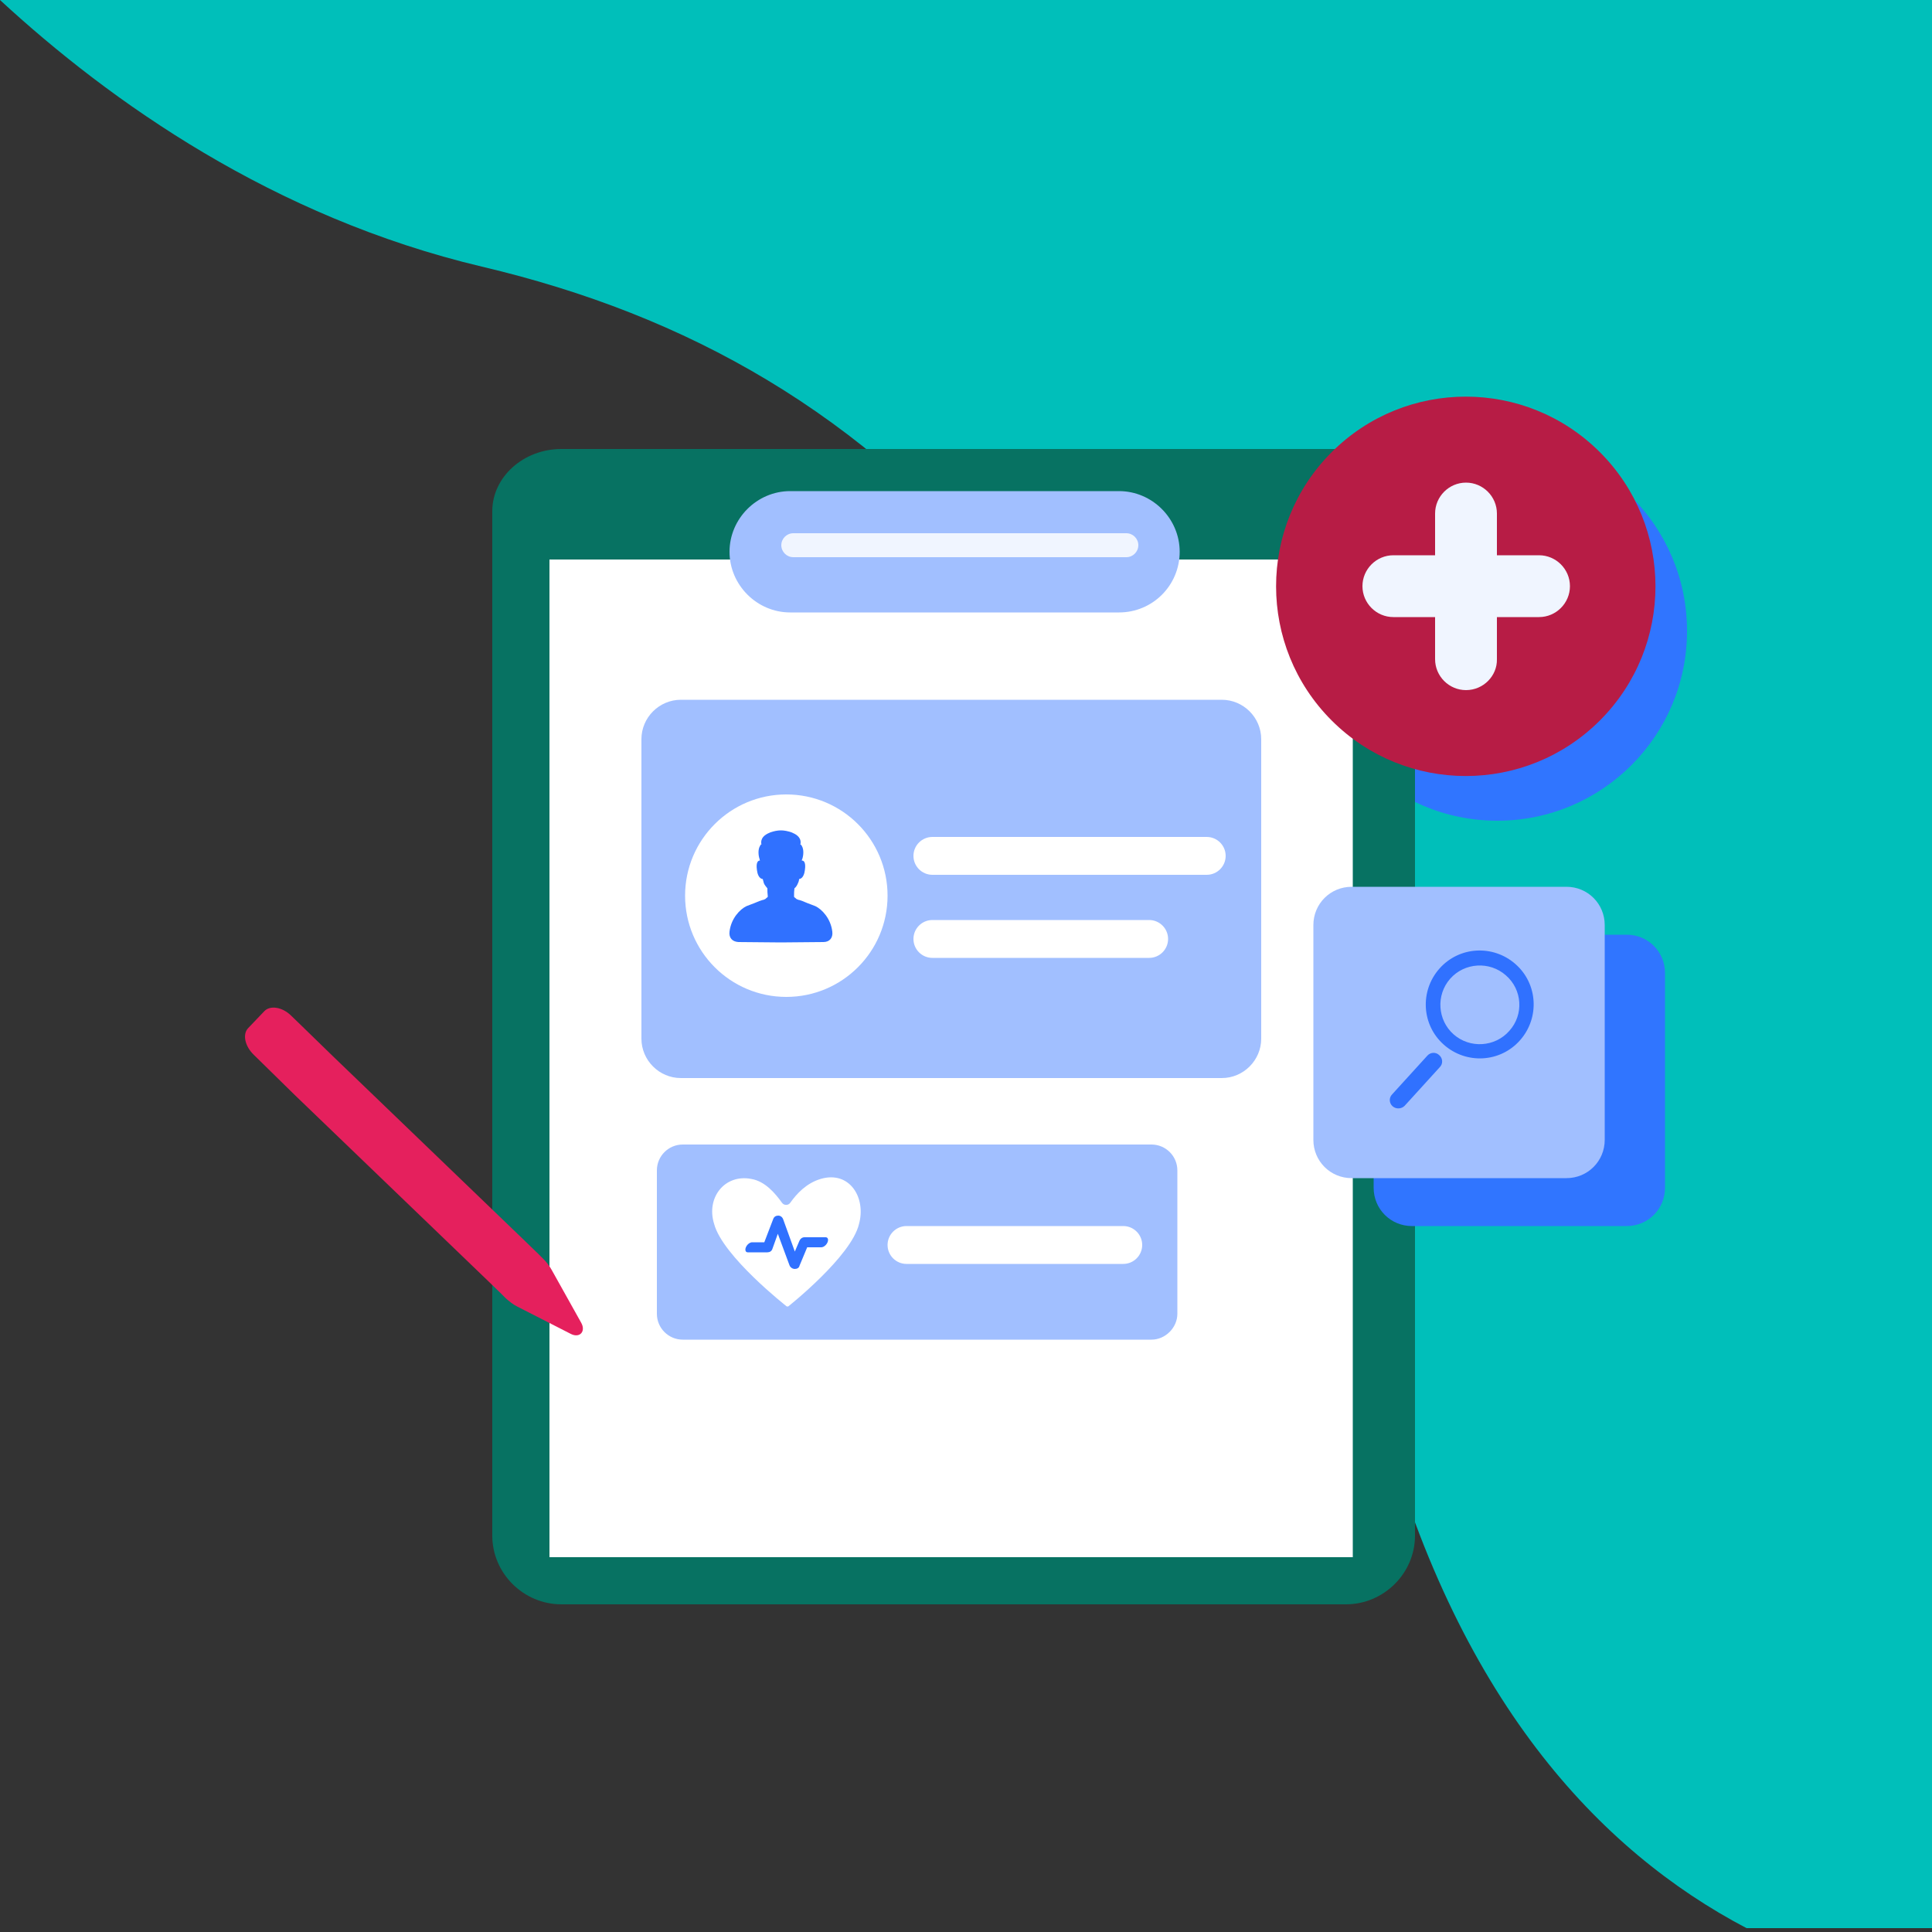 <?xml version="1.0" encoding="utf-8"?>
<!-- Generator: Adobe Illustrator 22.1.0, SVG Export Plug-In . SVG Version: 6.00 Build 0)  -->
<svg version="1.1" id="Layer_1" xmlns="http://www.w3.org/2000/svg" xmlns:xlink="http://www.w3.org/1999/xlink" x="0px" y="0px"
	 viewBox="0 0 500 500" style="enable-background:new 0 0 500 321.9;" xml:space="preserve">
<rect x="0" y="0" width="500" height="500" fill="#333333" stroke="none"/>
<style type="text/css">
	.st0{fill:#00BFBA;}
	.st1{fill:#3075FF;}
	.st2{fill:#077262;}
	.st3{fill:#FFFFFF;}
	.st4{fill:#A1BFFF;}
	.st5{fill:#B71C45;}
	.st6{fill:#F0F5FF;}
	.st7{fill:#3071FF;}
	.st8{fill:#E5205D;}
</style>
<path class="st0" d="M500.5,0H0c28.5,26.3,70.7,56.2,124.7,69c106.4,25.1,180.9,101,232.2,295.4c19.8,75.3,57,114.6,95.1,134.6h48.5
	V0H500.5z"/>
<g>
	<circle class="st1" cx="387.5" cy="163.3" r="49.1"/>
	<path class="st2" d="M348.3,415.2h-203c-9.8,0-17.9-8-17.9-17.8V132.3c0-8.8,8-16.1,17.9-16.1h203c9.8,0,17.9,7.2,17.9,16.1v265.1
		C366.2,407.2,358.1,415.2,348.3,415.2z"/>
	<rect x="142.2" y="144.8" class="st3" width="207.9" height="258.2"/>
	<path class="st4" d="M289.6,158.5h-85.1c-8.6,0-15.7-7.1-15.7-15.7l0,0c0-8.6,7.1-15.7,15.7-15.7h85.1c8.6,0,15.7,7.1,15.7,15.7
		l0,0C305.3,151.5,298.3,158.5,289.6,158.5z"/>
	
		<ellipse transform="matrix(0.707 -0.707 0.707 0.707 3.854 312.726)" class="st5" cx="379.4" cy="151.7" rx="49.1" ry="49.1"/>
	<path class="st6" d="M379.4,178.6L379.4,178.6c-4.4,0-8-3.6-8-8v-37.7c0-4.4,3.6-8,8-8l0,0c4.4,0,8,3.6,8,8v37.7
		C387.5,174.9,383.9,178.6,379.4,178.6z"/>
	<path class="st6" d="M352.6,151.7L352.6,151.7c0-4.4,3.6-8,8-8h37.7c4.4,0,8,3.6,8,8l0,0c0,4.4-3.6,8-8,8h-37.7
		C356.2,159.7,352.6,156.1,352.6,151.7z"/>
	<path class="st4" d="M298,346.7H176.7c-3.7,0-6.7-3-6.7-6.7v-37.1c0-3.7,3-6.7,6.7-6.7H298c3.7,0,6.7,3,6.7,6.7V340
		C304.7,343.6,301.6,346.7,298,346.7z"/>
	<path class="st4" d="M316.2,279h-140c-5.6,0-10.2-4.6-10.2-10.2v-77.5c0-5.6,4.6-10.2,10.2-10.2h140c5.6,0,10.2,4.6,10.2,10.2v77.5
		C326.4,274.4,321.8,279,316.2,279z"/>
	<ellipse class="st3" cx="203.5" cy="231.8" rx="26.2" ry="26.2"/>
	<g>
		<g>
			<path class="st3" d="M212.4,305.1c-3.7,1.1-6.2,3.8-7.9,6.2c-0.5,0.7-1.6,0.7-2.1,0c-1.8-2.5-4.4-5.6-8-6.2
				c-6.8-1.3-11.7,4.8-9.6,11.6c2.2,8.4,18.8,21.4,18.8,21.4h0.4c0,0,16.3-12.9,18.3-21.3C224.2,310,219.9,302.9,212.4,305.1z"/>
		</g>
	</g>
	<g>
		<g>
			<path class="st7" d="M205.7,328.4C205.7,328.4,205.6,328.4,205.7,328.4c-0.6,0-1.2-0.4-1.4-1l-3-8.1l-1.4,3.9
				c-0.2,0.6-0.7,0.9-1.3,0.9h-5.1c-0.4,0-0.6-0.3-0.6-0.7l0,0c0-0.9,1-2,1.9-1.9h3l2.3-6c0.2-0.6,0.7-0.9,1.3-0.9l0,0
				c0.6,0,1.1,0.4,1.3,1l3,8.3l1.2-2.8c0.2-0.5,0.7-0.9,1.3-0.9h5.5c0.4,0,0.6,0.3,0.6,0.7l0,0c0,0.9-1,2-1.9,1.9h-3.5l-2,4.8
				C206.8,328.1,206.3,328.4,205.7,328.4z M197.5,322.2L197.5,322.2L197.5,322.2z M209.3,322.1L209.3,322.1L209.3,322.1z"/>
		</g>
	</g>
	<g>
		<g>
			<path class="st3" d="M229.7,322.2L229.7,322.2c0-2.7,2.2-4.9,4.9-4.9h56.1c2.7,0,4.9,2.2,4.9,4.9l0,0c0,2.7-2.2,4.9-4.9,4.9
				h-56.1C231.9,327.1,229.7,324.9,229.7,322.2z"/>
		</g>
	</g>
	<g>
		<g>
			<path class="st3" d="M236.4,243L236.4,243c0-2.7,2.2-4.9,4.9-4.9h56.1c2.7,0,4.9,2.2,4.9,4.9l0,0c0,2.7-2.2,4.9-4.9,4.9h-56.1
				C238.6,247.9,236.4,245.7,236.4,243z"/>
		</g>
	</g>
	<g>
		<g>
			<path class="st3" d="M236.4,221.5L236.4,221.5c0-2.7,2.2-4.9,4.9-4.9h71c2.7,0,4.9,2.2,4.9,4.9l0,0c0,2.7-2.2,4.9-4.9,4.9h-71
				C238.6,226.4,236.4,224.2,236.4,221.5z"/>
		</g>
	</g>
	<path class="st7" d="M215.4,241.1c-0.4-3.4-2.7-5.8-4.4-6.6c-0.7-0.3-1.4-0.5-2.1-0.8c-0.4-0.2-0.8-0.3-1.2-0.5l0,0l0,0
		c-0.3-0.1-0.6-0.2-0.9-0.3h-0.1l0,0l-0.5-0.2l0,0c-0.2-0.1-0.3-0.3-0.5-0.4l-0.2-0.2c0-0.1,0-0.2,0-0.2c0-0.7,0-1.3,0.1-2l0,0
		c0.4-0.3,0.7-0.8,0.9-1.3c0.2-0.4,0.3-0.8,0.3-1.1c1-0.1,1.4-1.4,1.5-2.3c0.1-0.7,0.3-2.5-0.8-2.5c0-0.1,0-0.2,0.1-0.3
		c0.2-0.6,0.3-1.2,0.3-1.8s-0.1-1.2-0.4-1.7c-0.1-0.2-0.2-0.3-0.4-0.4c0.1-0.1,0.1-0.3,0.1-0.5c0-1.5-1.4-2.2-2.4-2.6
		c-0.9-0.3-1.8-0.5-2.7-0.5s-1.8,0.2-2.7,0.5c-1,0.4-2.4,1.1-2.4,2.6c0,0.2,0,0.4,0.1,0.5c-0.2,0-0.3,0.2-0.4,0.4
		c-0.3,0.5-0.4,1.1-0.4,1.7c0,0.6,0.1,1.2,0.3,1.8c0,0.1,0,0.2,0.1,0.3c-1.1,0-0.9,1.8-0.8,2.5c0.1,0.9,0.5,2.2,1.5,2.3
		c0.1,0.4,0.2,0.8,0.3,1.1c0.2,0.5,0.6,0.9,0.9,1.3l0,0c0,0.7,0,1.3,0.1,2c0,0.1,0,0.2,0,0.2l-0.2,0.2c-0.2,0.1-0.3,0.3-0.5,0.4l0,0
		l-0.5,0.2l0,0h-0.1c-0.3,0.1-0.6,0.2-0.9,0.3l0,0l0,0c-0.4,0.2-0.8,0.3-1.2,0.5c-0.7,0.3-1.4,0.5-2.1,0.8c-1.7,0.8-4,3.2-4.4,6.6
		c-0.2,1.6,0.7,2.6,2.3,2.7l11,0.1l11-0.1C214.7,243.8,215.6,242.7,215.4,241.1z"/>
	<path class="st6" d="M291.5,144.2h-86.2c-1.7,0-3.1-1.4-3.1-3.1l0,0c0-1.7,1.4-3.1,3.1-3.1h86.2c1.7,0,3.1,1.4,3.1,3.1l0,0
		C294.6,142.8,293.2,144.2,291.5,144.2z"/>
	<path class="st8" d="M65.7,273c-2.3-2.2-3-5.3-1.5-6.9l4.2-4.4c1.5-1.6,4.7-1.1,7,1.2l3.2,3.1l7.4,7.2l50,48.1l3.2,3.1l1.4,1.4
		c0.9,0.9,1.6,1.8,2.2,2.9l7.6,13.6c1.3,2.3-0.4,4.1-2.7,2.9l-13.9-7.1c-1-0.5-2-1.3-2.9-2.1l-1.4-1.4l-3.2-3.1l-50-48.1l0,0
		L65.7,273z"/>
	<path class="st1" d="M421,317.3h-55.6c-5.5,0-9.9-4.4-9.9-9.9v-55.6c0-5.5,4.4-9.9,9.9-9.9H421c5.5,0,9.9,4.4,9.9,9.9v55.6
		C430.9,312.9,426.5,317.3,421,317.3z"/>
	<path class="st4" d="M405.4,304.9h-55.6c-5.5,0-9.9-4.4-9.9-9.9v-55.6c0-5.5,4.4-9.9,9.9-9.9h55.6c5.5,0,9.9,4.4,9.9,9.9V295
		C415.3,300.5,410.9,304.9,405.4,304.9z"/>
	<path class="st7" d="M392.2,249.5c-5.8-5.1-14.6-4.6-19.7,1.2s-4.6,14.6,1.2,19.7c5.8,5.1,14.6,4.6,19.7-1.2
		C398.5,263.4,398,254.6,392.2,249.5z M390.6,266.8c-3.7,4.2-10.2,4.6-14.4,0.9c-4.2-3.7-4.6-10.2-0.9-14.4
		c3.7-4.2,10.2-4.6,14.4-0.9C394,256.1,394.4,262.6,390.6,266.8z"/>
	<path class="st7" d="M360.4,286.3L360.4,286.3c-0.9-0.8-1-2.2-0.1-3.1l9.1-10c0.8-0.9,2.2-1,3.1-0.1l0,0c0.9,0.8,1,2.2,0.1,3.1
		l-9.1,10C362.7,287,361.3,287.1,360.4,286.3z"/>
</g>
</svg>
